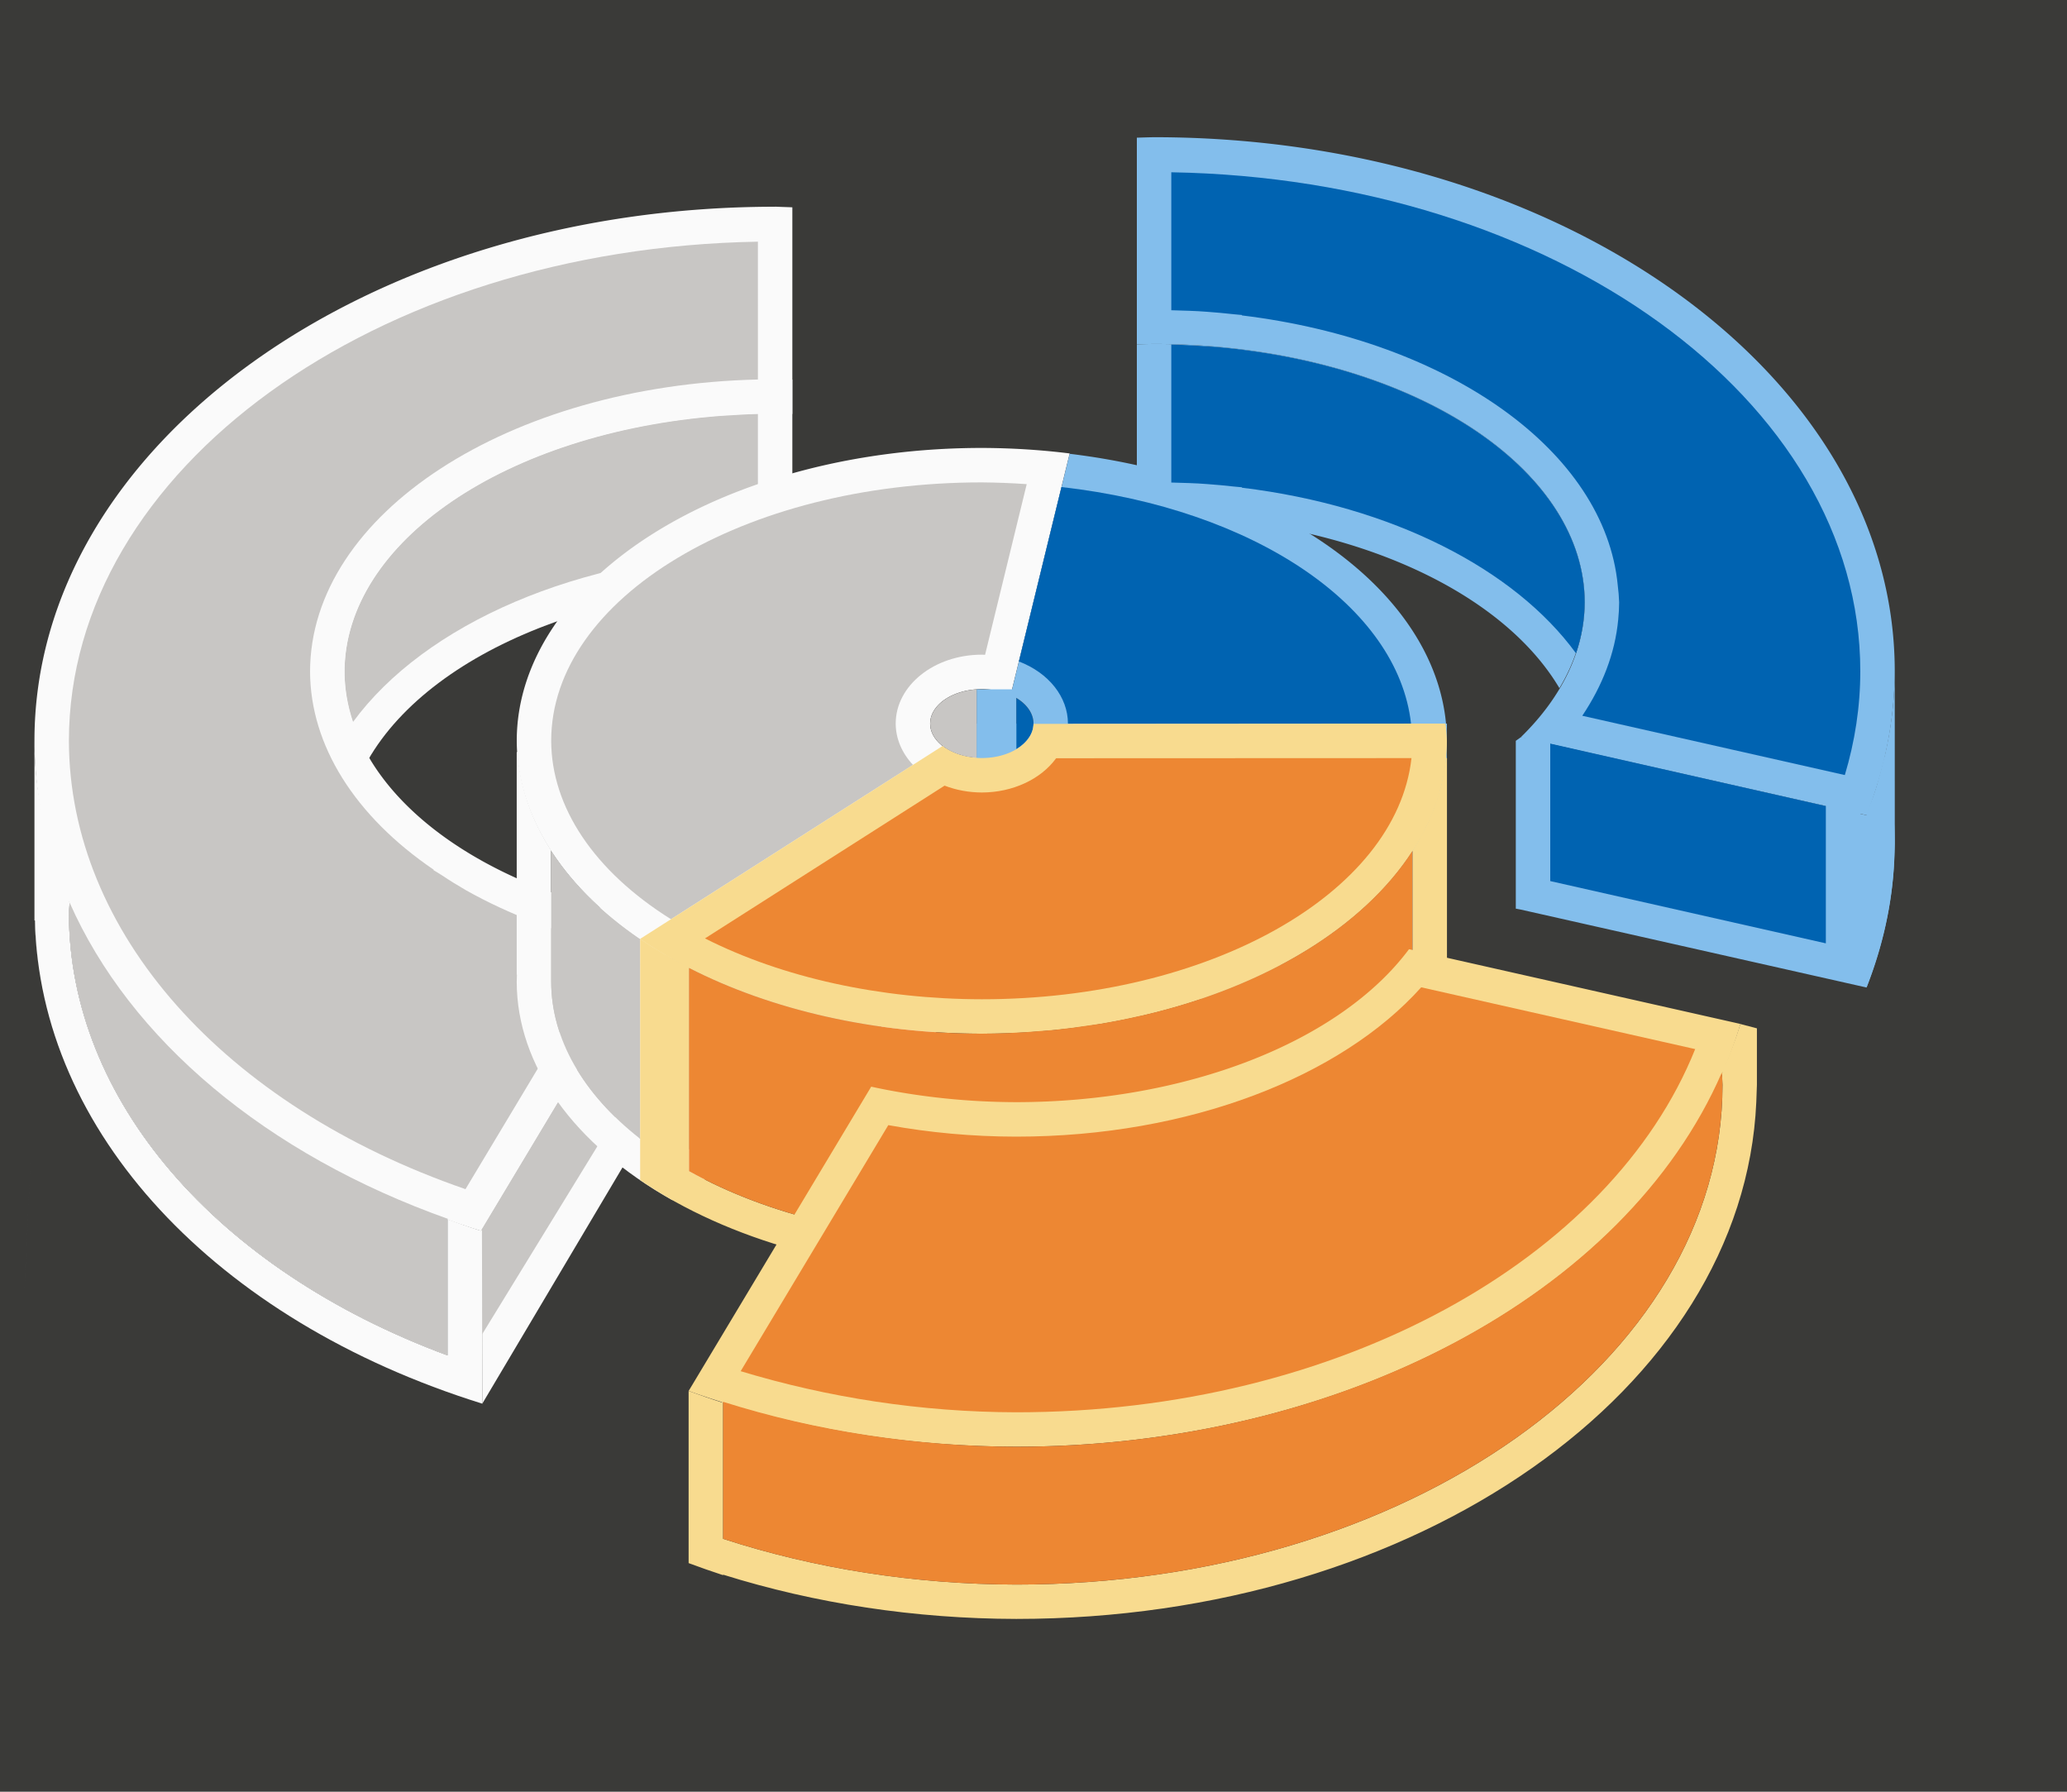 <svg height="52" viewBox="0 0 60 52" width="60" xmlns="http://www.w3.org/2000/svg"><path d="m0 0h60v52h-60z" fill="#3a3a38"/><path d="m22.5 11c-.218 0-.43.019-.646.023-7.153.214-12.854 3.92-12.854 8.477.006 1.227.447 2.423 1.248 3.52 1.175-3.501 6.3-6.019 12.252-6.02.167.003.334.008.5.015v-5.998c-.167-.008-.333-.011-.5-.019zm-20.484 10.795c-.304.689-.538 1.4-.709 2.127.167.676.395 1.34.693 1.986v.232c.008.019.014.038.021.055-.009.102-.016.203-.021.305.005 5.391 4.238 10.335 10.99 12.836v-3.951c.319.113.636.229.965.332-.001-0.0.036-.015.035-.019v-.004l.004.002c0 0-.004.002-.004.002l.01 5.039 5.338-8.992c-1.275-.201-2.488-.522-3.596-.951l-2.23 3.717c-6.909-2.384-11.33-7.298-11.496-12.717zm-1.004 4.918c.01.521.061 1.036.143 1.547-.082-.514-.128-1.03-.139-1.547zm.143 1.547c-.77 15.827-.385 7.913 0 0z" fill="#fafafa"/><path d="m22 12.014c-.368.008-.727.038-1.09.057-6.232.479-10.902 3.66-10.91 7.43.004.487.087.973.248 1.451 2.072-2.825 6.528-4.815 11.752-4.936zm-4 16.963-4.045 6.74-.443 3.795 4.488-7.32z" fill="#c8c6c4"/><g fill="#fafafa"><path d="m1 21.5v5.0.213h.016c.125 6.102 5.213 11.606 12.984 14.025l-.01-5.039c0.0.001-.036.019-.035.019-.329-.103-.646-.218-.965-.332v3.951c-6.752-2.501-10.985-7.445-10.99-12.836.006-.102.013-.203.021-.305-.008-.019-.014-.038-.021-.055v-.232c-.648-1.404-.999-2.886-1-4.408zm12.99 14.199c-0-0.0.004-.002.004-.002l-.004-.002zm-11.283-8.176c.032.055.065.11.098.164-.033-.054-.065-.109-.098-.164z"/><path d="m19.275 26.734a12.5 7.5 0 0 0 .062.011v-.011zm.062.011-1.338 2.23v2.77h1.338z"/><path d="m22.5 6c-11.874 0-21.5 6.94-21.5 15.5.004 6.177 5.093 11.762 12.955 14.217l5.383-8.971a12.5 7.5 0 0 1 -9.338-7.246 12.5 7.5 0 0 1 12.5-7.5 12.5 7.5 0 0 1 .5.015v-5.998c-.167-.008-.333-.011-.5-.019z"/></g><path d="m22 7.014c-11.119.192-19.993 6.62-20 14.486.011 5.536 4.477 10.584 11.512 13.012l4.238-7.063c-1.543-.367-2.979-.911-4.229-1.615-.24-.139-.472-.282-.695-.432-.083-.05-.165-.101-.246-.152l.01-.008c-2.298-1.564-3.579-3.614-3.59-5.744 0-4.588 5.778-8.317 13-8.484z" fill="#c8c6c4"/><path d="m2.021 26.195c-.009.102-.016.203-.021.305.005 5.391 4.238 10.335 10.99 12.836v-3.955h.031c-5.314-1.885-9.248-5.222-11-9.185z" fill="#c8c6c4"/><path d="m27.734 22v6.992l-.002-.59-1.23.797-6.98 4.449v1.186l9.162-5.842v-6.992z" fill="#fafafa"/><path d="m19.521 27.834c-.327-.185-.64-.38-.938-.584h-.004v5.799c-1.668-1.305-2.575-2.904-2.58-4.549v-3.16-.645-.014c-.583-.909-.912-1.874-.973-2.854h-.027v6.461h.006c-.003.07-.005.141-.006.211.006 2.42 1.651 4.724 4.521 6.334zm-3.188-2.686c.177.232.369.459.578.68-.209-.221-.402-.448-.578-.68zm.639.746c.201.208.416.411.645.607-.229-.197-.444-.399-.645-.607zm.756.707c.218.181.451.355.691.525-.242-.169-.472-.345-.691-.525z" fill="#fafafa"/><path d="m16 24.695v3.805c.005 1.645.912 3.243 2.58 4.549v-5.799h.004c-1.097-.747-1.972-1.613-2.584-2.555z" fill="#c8c6c4"/><g fill="#83beec"><path d="m33.5 9.982a12.5 7.5 0 0 0 -.5.012v.002 4.998a12.5 7.5 0 0 1 .5-.012 12.5 7.5 0 0 1 11.766 4.99 12.5 7.5 0 0 0 .734-2.49 12.5 7.5 0 0 0 -12.5-7.5zm10.643 11.416-.143.102v4.871l.143.027 10.039 2.262c.536-1.359.811-2.765.818-4.178 0-.868-.105-1.719-.295-2.549-.132.581-.3 1.159-.523 1.727l-.182-.041v-.619h-1v.395l-7.061-1.592a12.5 7.5 0 0 1 .061.68 12.5 7.5 0 0 1 -1 2.922v-3.904z"/><path d="m33.5 3.982c-.167.003-.333.008-.5.014v1 4.998a12.5 7.5 0 0 1 .5-.012 12.5 7.5 0 0 1 12.5 7.5 12.5 7.5 0 0 1 -1.857 3.916l10.039 2.262c.536-1.359.811-2.765.818-4.178 0-8.56-9.626-15.5-21.5-15.5z"/><path d="m28.355 21v8h13.645v-7.5c-.001.167-.01.334-.027.5h-.973v6h-11.5v-6h-.828l.012-.008a1.5 1 0 0 1 -.15.008 1.5 1 0 0 1 -.033 0c.828 0 1.5-.448 1.5-1zm13.645.5v-.5h-.035c.016.166.035.331.035.5z"/></g><path d="m34 5v4.004c.348.011.697.017 1.043.045.261.019.521.043.779.072.076.007.152.014.229.021l-.002.012c6.047.737 10.535 3.957 10.91 7.828.021.166.035.333.041.5-.001.167-.01.334-.027.5-.093.989-.464 1.925-1.043 2.791l7.621 1.721c.291-.972.449-1.978.449-3.012 0-7.889-8.912-14.293-20-14.482z" fill="#0063b1"/><path d="m55 19.482c-.004.843-.108 1.684-.303 2.514-.056.239-.118.478-.189.715l.012.002c-.094.3-.22.593-.338.889v5.049c.455-1.175.745-2.398.801-3.668l.018-.5z" fill="#83beec"/><path d="m29.5 22h11.5v6h-11.5z" fill="#0063b1"/><path d="m28.5 13a13.5 8.5 0 0 0 -13.5 8.5 13.5 8.5 0 0 0 4.521 6.334l9.162-5.842a1.5 1 0 0 1 -.184.008 1.5 1 0 0 1 -1.5-1 1.5 1 0 0 1 1.5-1 1.5 1 0 0 1 .838.17l1.713-7.01a13.5 8.5 0 0 0 -2.551-.16z" fill="#fafafa"/><path d="m28.5 14c-6.904 0-12.5 3.358-12.5 7.5.005 1.93 1.251 3.785 3.477 5.178l7.025-4.479c-.325-.346-.501-.767-.502-1.199 0-1.105 1.119-2 2.5-2 .031.001.063.002.094.004l1.209-4.953c-.432-.031-.867-.047-1.303-.051z" fill="#c8c6c4"/><path d="m29.5 20.256v1.486c.317-.189.499-.459.5-.742-.001-.284-.182-.555-.5-.744z" fill="#0063b1"/><path d="m28.348 20.006h1.152v8.994h-1.152z" fill="#83beec"/><path d="m31.049 13.17-1.711 7a1.5 1 0 0 0 -.254-.092c.538.152.916.508.916.922 0 .552-.672 1-1.5 1a1.5 1 0 0 0 .033 0 1.5 1 0 0 0 .15-.008l-.012.008h13.301c.017-.166.026-.333.027-.5-.008-4.098-4.651-7.57-10.951-8.33zm-1.965 6.908a1.5 1 0 0 0 -.584-.078c.207 0 .405.028.584.078zm-.584-.078a1.5 1 0 0 0 -.152.006c.051-.004.101-.006.152-.006z" fill="#83beec"/><path d="m30.812 14.135-1.236 5.062c.869.332 1.423 1.033 1.424 1.803 0.0.002 0.0.004 0 .006l9.959-.004c-.381-3.408-4.552-6.232-10.146-6.867z" fill="#0063b1"/><path d="m28.348 20.006c-.765.052-1.347.481-1.348.994.001.513.583.942 1.348.994z" fill="#c8c6c4"/><path d="m45 21.582 8 1.812v3.984l-8-1.807z" fill="#0063b1"/><path d="m34 10v4.004c.348.011.697.017 1.043.045.261.019.521.043.779.072.076.007.152.014.229.021l-.002.012c4.374.533 7.923 2.369 9.699 4.807.165-.487.25-.982.252-1.479-.007-3.734-4.591-6.896-10.754-7.418-.414-.025-.825-.057-1.246-.064z" fill="#0063b1"/><path d="m27.734 22.598-8.213 5.236-.045 5.844 7.025-4.479 1.23-.797c.003-1.935.002-3.87.002-5.805z" fill="#c8c6c4"/><path d="m41.959 21-11.959.008a1.5 1 0 0 1 -1.5.992 1.5 1 0 0 1 -1.139-.35l-8.781 5.6a13.5 8.5 0 0 0 9.92 2.75 13.5 8.5 0 0 0 13.5-8.5 13.5 8.5 0 0 0 -.041-.5z" fill="#f8db8f"/><path d="m40.971 22.002-10.314.004c-.447.614-1.268.993-2.156.994-.375-.001-.745-.069-1.082-.199l-6.955 4.434c2.249 1.138 5.095 1.763 8.037 1.766 6.578-0 12.03-3.06 12.471-6.998z" fill="#ed8733"/><path d="m41.973 22v.002c-.017.138-.039.276-.066.414-.021.123-.042.247-.072.369-.035.135-.074.27-.119.404-.037.113-.075.224-.119.336-.058.15-.122.299-.193.447-.036.074-.078.147-.117.221-.087.169-.182.337-.285.502v3.805c0 4.142-5.596 7.5-12.5 7.5-3.154-.002-6.191-.72-8.5-2.01v-.646-5.266c-.504-.254-.979-.531-1.42-.828v6.992h.012l-.012.008c2.551 1.749 6.148 2.746 9.92 2.75 7.456 0 13.5-3.806 13.5-8.5v-6.5z" fill="#f8db8f"/><path d="m50.508 29.716.012.002c-.144.461-.318.917-.52 1.367v.038c-.006.011-.01.026-.015.039.007.109.012.217.015.326 0 8.008-9.178 14.5-20.5 14.5-2.938-.008-5.841-.459-8.51-1.328v-3.973-.004-.038l-.02.03-.016.026c-.329-.103-.646-.218-.965-.332v4.996c.329.123.663.239 1 .35v-.015c2.686.842 5.581 1.279 8.51 1.285 11.641 0 21.115-6.672 21.482-15l.018-.5v-1.64zm-8.26 9.232c-.025.015-.051.026-.076.041.026-.015.051-.026.076-.041zm-1.309.643c-.084.039-.169.078-.254.115.085-.038.169-.077.254-.115zm-1.445.604c-.104.039-.209.077-.314.115.105-.039.21-.076.314-.115zm-1.537.529c-.111.034-.224.067-.336.1.112-.034.225-.065.336-.1zm-1.607.445c-.111.026-.224.051-.336.076.112-.026.225-.049.336-.076zm-1.629.348c-.165.03-.334.051-.5.078.166-.026.335-.048.5-.078zm-1.689.256c-.264.03-.533.05-.801.074.267-.026.536-.042.801-.074zm-1.727.156c-.596.038-1.198.058-1.805.059.607-.001 1.208-.023 1.805-.059z" fill="#f8db8f"/><path d="m41 24.695c-1.425 2.208-4.258 3.938-7.807 4.768-.046.01-.092.02-.139.029-.365.084-.736.157-1.111.221-.105.016-.209.031-.314.045-.338.053-.678.097-1.021.133-.097.009-.194.016-.291.023-.343.031-.688.054-1.033.068-.261.011-.522.016-.783.018-3.097-.003-6.098-.677-8.5-1.908v5.898c2.309 1.289 5.346 2.007 8.5 2.01 6.904 0 12.5-3.358 12.5-7.5z" fill="#ed8733"/><path d="m40.9 27.548a12.5 7.5 0 0 1 -11.4 4.439 12.5 7.5 0 0 1 -4.211-.449l-5.299 8.83a21.5 15.5 0 0 0 9.51 1.619 21.5 15.5 0 0 0 21.02-12.27z" fill="#f8db8f"/><g fill="#ed8733"><path d="m41.254 28.654c-2.322 2.593-6.727 4.333-11.754 4.334-1.267-.001-2.516-.116-3.715-.334l-4.285 7.141c2.529.766 5.242 1.188 8 1.193 9.379 0 17.269-4.46 19.707-10.541z"/><path d="m49.982 31.125c-2.807 6.456-11.098 10.853-20.482 10.863-2.93-.011-5.826-.456-8.51-1.305v3.977c2.669.869 5.571 1.322 8.51 1.328 11.322 0 20.5-6.492 20.5-14.5-.004-.121-.009-.242-.018-.363z"/></g></svg>